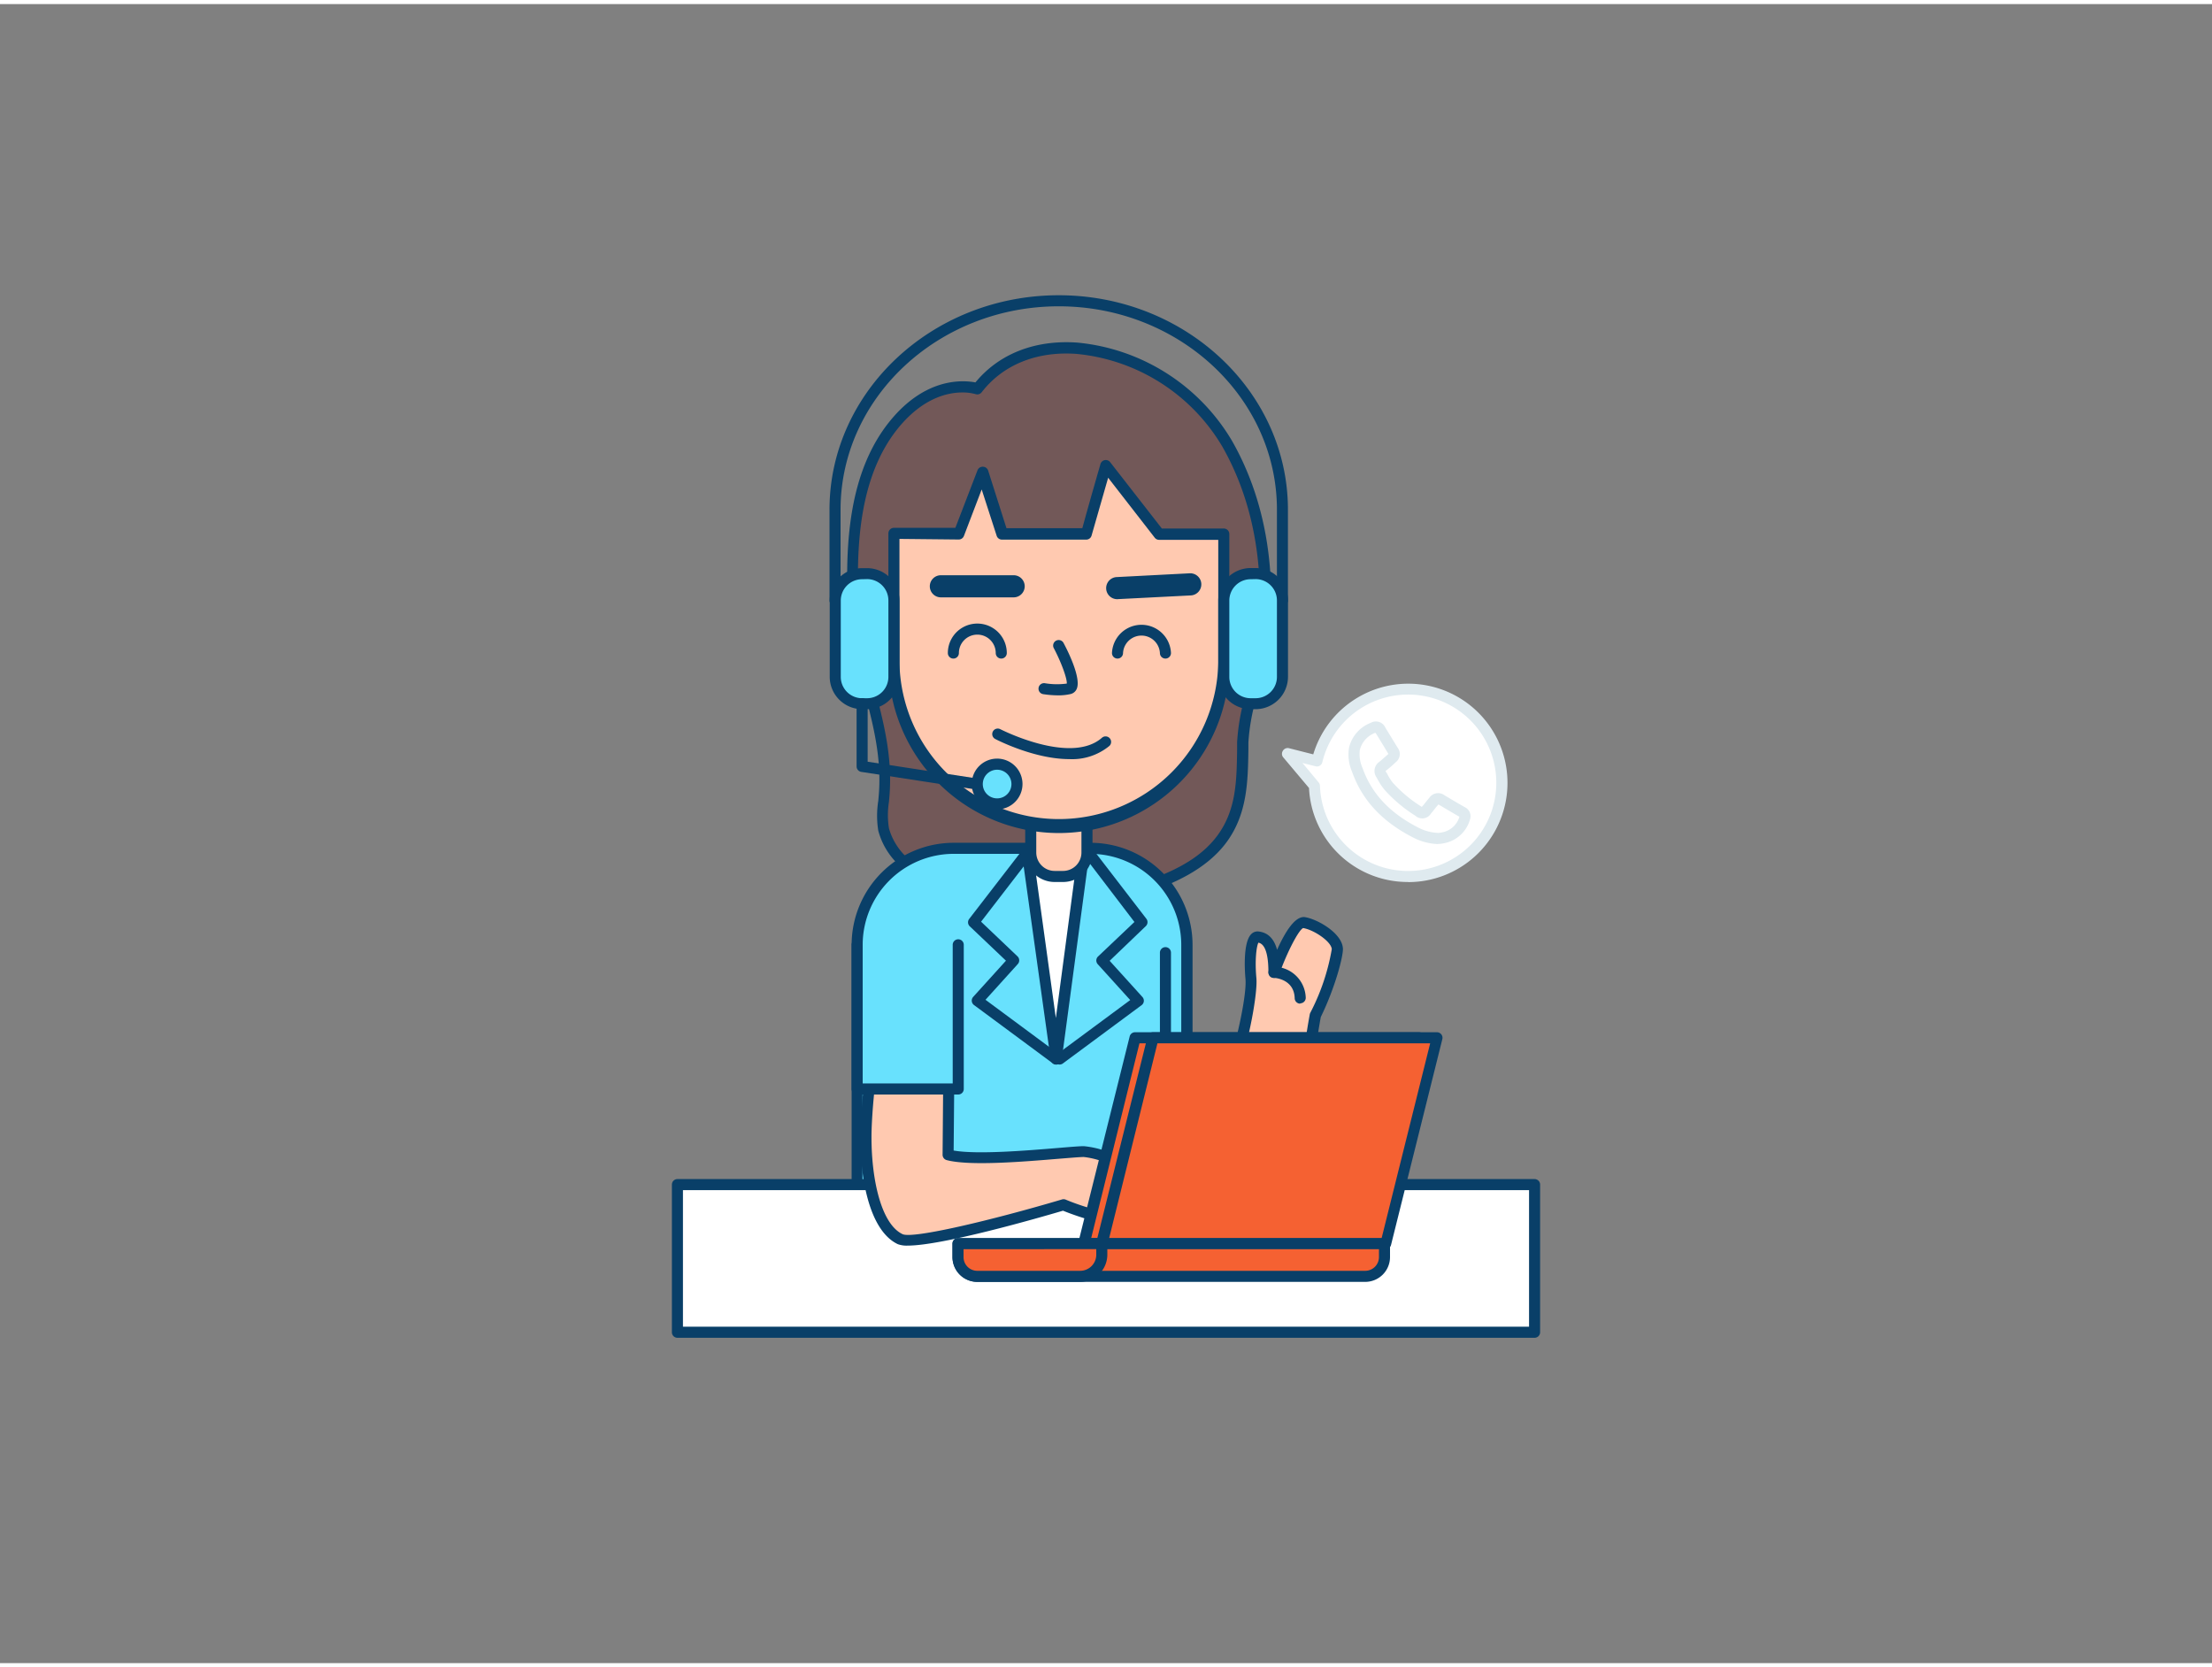 <svg xmlns="http://www.w3.org/2000/svg" viewBox="0 0 400 300" width="406" height="306" class="illustration styles_illustrationTablet__1DWOa"><rect x="0" y="0" width="400" height="300" fill="#808080" stroke="none"/><g id="_311_customer_service_outline" data-name="#311_customer_service_outline"><path d="M254.61,123.86a16.94,16.94,0,0,0-16.47,13l-5.34-1.35,4.89,5.88a16.94,16.94,0,1,0,16.92-17.53Z" fill="#fff"></path><path d="M254.61,158.75a17.86,17.86,0,0,1-17.9-17L232,136.15A1,1,0,0,1,232,135a1,1,0,0,1,1.1-.44l4.38,1.11a17.94,17.94,0,1,1,17.18,23.1Zm-19.08-21.52,2.93,3.52a1,1,0,0,1,.23.61,15.95,15.95,0,1,0,.43-4.27,1,1,0,0,1-1.22.74Z" fill="#dfeaef"></path><path d="M176.73,69.58S169,67,161.65,76c-7.07,8.71-7.81,21.26-7.41,32,.46,12.38,6.72,22.65,5.6,35.33a19.08,19.08,0,0,0,0,5.89,12.43,12.43,0,0,0,3.94,6.15c5.48,5.14,13,7.71,20.55,8.11s15-1.22,22.14-3.59c5.53-1.85,11.18-4.36,14.61-9.08,3.79-5.22,3.59-11.25,3.71-17.37.11-5.62,2.71-10.87,3.47-16.55,1.7-12.78.16-26.12-6.29-37.45C212.58,63,187.56,55.51,176.73,69.58Z" fill="#725858"></path><path d="M186.58,164.57q-1.19,0-2.34-.06c-8.38-.45-15.9-3.43-21.19-8.39a13.14,13.14,0,0,1-4.23-6.65,17.11,17.11,0,0,1,0-5.39l.07-.81c.61-6.9-1-13-2.69-19.41-1.33-5-2.7-10.21-2.91-15.79-.39-10.35.13-23.42,7.63-32.66,6.49-8,13.3-7.4,15.47-7,4.27-5.18,10.77-7.73,18.4-7.2A36.48,36.48,0,0,1,222.8,79c6.09,10.7,8.3,23.86,6.41,38.09a51,51,0,0,1-1.69,7.3,36.38,36.38,0,0,0-1.77,9.13l0,1.31c-.09,5.67-.18,11.53-3.88,16.63s-10,7.75-15.11,9.43A64,64,0,0,1,186.58,164.57ZM174,70.23c-2.66,0-7.15,1-11.58,6.44-7.08,8.72-7.56,21.32-7.19,31.32.2,5.37,1.54,10.45,2.84,15.36,1.67,6.32,3.4,12.85,2.75,20.1l-.07.82a15.24,15.24,0,0,0,0,4.77,11.4,11.4,0,0,0,3.65,5.63c5,4.63,12,7.42,19.92,7.84,6.45.35,13.56-.81,21.77-3.54,5.08-1.7,10.74-4.05,14.12-8.71s3.41-9.89,3.5-15.49l0-1.32a38.37,38.37,0,0,1,1.85-9.63,52.34,52.34,0,0,0,1.63-7c1.28-9.61,1.25-23.8-6.17-36.83A34.42,34.42,0,0,0,194.6,63.25c-7.19-.5-13.26,2-17.08,6.94a1,1,0,0,1-1.11.34A8.55,8.55,0,0,0,174,70.23Z" fill="#093f68"></path><path d="M172.42,152.66h24.74a17.46,17.46,0,0,1,17.46,17.46v44.55a0,0,0,0,1,0,0H155a0,0,0,0,1,0,0V170.11A17.46,17.46,0,0,1,172.42,152.66Z" fill="#68e1fd"></path><path d="M214.61,215.66H155a1,1,0,0,1-1-1V170.11a18.47,18.47,0,0,1,18.46-18.45h24.74a18.47,18.47,0,0,1,18.45,18.45v44.55A1,1,0,0,1,214.61,215.66Zm-58.65-2h57.65V170.11a16.47,16.47,0,0,0-16.45-16.45H172.42A16.47,16.47,0,0,0,156,170.11Z" fill="#093f68"></path><rect x="122.5" y="213.47" width="155.01" height="26.7" fill="#fff"></rect><path d="M277.5,241.17h-155a1,1,0,0,1-1-1v-26.7a1,1,0,0,1,1-1h155a1,1,0,0,1,1,1v26.7A1,1,0,0,1,277.5,241.17Zm-154-2h153v-24.7h-153Z" fill="#093f68"></path><polygon points="195.95 153.42 190.99 190.76 185.77 153.42 195.95 153.42" fill="#fff"></polygon><path d="M191,191.76a1,1,0,0,1-1-.87l-5.22-37.33a1,1,0,0,1,.23-.79,1,1,0,0,1,.76-.35H196a1,1,0,0,1,.75.35,1,1,0,0,1,.24.79l-5,37.33a1,1,0,0,1-1,.87Zm-4.07-37.34,4,28.93,3.85-28.93Z" fill="#093f68"></path><path d="M191,191.76a1,1,0,0,1-.6-.2L176.13,181a1,1,0,0,1-.4-.7,1,1,0,0,1,.25-.77l5.93-6.55-6.55-6.22a1,1,0,0,1-.1-1.33L185,152.81a1,1,0,0,1,1.58,1.22l-9.17,11.9L184,172.2a1,1,0,0,1,.05,1.39l-5.84,6.46,13.37,9.9a1,1,0,0,1,.21,1.4A1,1,0,0,1,191,191.76Z" fill="#093f68"></path><path d="M191.59,191.76A1,1,0,0,1,191,190l13.38-9.9-5.85-6.46a1,1,0,0,1,0-1.39l6.61-6.27L196,154a1,1,0,0,1,1.59-1.22l9.71,12.62a1,1,0,0,1-.1,1.33L200.66,173l5.93,6.55a1,1,0,0,1,.25.77,1,1,0,0,1-.4.7l-14.26,10.56A1,1,0,0,1,191.59,191.76Z" fill="#093f68"></path><path d="M186.39,147.57h10.18a0,0,0,0,1,0,0v5.86a4.32,4.32,0,0,1-4.32,4.32h-1.54a4.32,4.32,0,0,1-4.32-4.32v-5.86A0,0,0,0,1,186.39,147.57Z" fill="#ffc9b0"></path><path d="M192.24,158.75h-1.53a5.33,5.33,0,0,1-5.32-5.33v-5.85a1,1,0,0,1,1-1h10.17a1,1,0,0,1,1,1v5.85A5.33,5.33,0,0,1,192.24,158.75Zm-4.85-10.18v4.85a3.33,3.33,0,0,0,3.32,3.33h1.53a3.33,3.33,0,0,0,3.32-3.33v-4.85Z" fill="#093f68"></path><path d="M209.61,95.85,200,83.45s-2.17,7.63-3.5,12.36l-15.21,0-3.58-11.08-4.22,11.06-11.8,0v23.37a29.82,29.82,0,0,0,29.83,29.82h0a29.82,29.82,0,0,0,29.82-29.82V95.89Z" fill="#ffc9b0"></path><path d="M191.48,149.9a30.86,30.86,0,0,1-30.83-30.82V95.71a1,1,0,0,1,1-1l11.11,0,4-10.4a1,1,0,0,1,1-.65,1,1,0,0,1,.93.7L182,94.77l13.72,0C197,90.07,199,83.17,199,83.17a1,1,0,0,1,1.75-.34l9.35,12,11.2,0a1,1,0,0,1,1,1v23.19A30.86,30.86,0,0,1,191.48,149.9ZM162.65,96.71v22.37a28.83,28.83,0,0,0,57.65,0V96.88l-10.69,0a1,1,0,0,1-.79-.38l-8.43-10.85-3,10.46a1,1,0,0,1-1,.73h0l-15.21,0a1,1,0,0,1-.95-.69l-2.71-8.38-3.21,8.4a1,1,0,0,1-.94.65Z" fill="#093f68"></path><path d="M191.33,125a18.19,18.19,0,0,1-2.71-.22,1,1,0,0,1-.81-1.16,1,1,0,0,1,1.16-.81,13.27,13.27,0,0,0,3.94.06c.07-.89-.95-3.73-2.32-6.35a1,1,0,1,1,1.77-.92c1,1.87,3.16,6.42,2.34,8.24a1.6,1.6,0,0,1-1.09.92A9.65,9.65,0,0,1,191.33,125Z" fill="#093f68"></path><path d="M183.31,107.28h0l-13.17,0a2,2,0,0,1,0-4h0l13.16,0a2,2,0,1,1,0,4Z" fill="#093f68"></path><path d="M202.08,107.61a2,2,0,0,1-.1-4l13.15-.68a2,2,0,0,1,.21,4l-13.15.67Z" fill="#093f68"></path><path d="M193.36,136.53c-6.28,0-13-3.43-13.39-3.64a1,1,0,0,1-.43-1.35,1,1,0,0,1,1.35-.42c.13.06,12.78,6.53,18.41,1.52a1,1,0,0,1,1.33,1.49A10.6,10.6,0,0,1,193.36,136.53Z" fill="#093f68"></path><path d="M210.75,118.35a1,1,0,0,1-1-1,3.34,3.34,0,0,0-6.67,0,1,1,0,0,1-2,0,5.34,5.34,0,0,1,10.67,0A1,1,0,0,1,210.75,118.35Z" fill="#093f68"></path><path d="M181.06,118.35a1,1,0,0,1-1-1,3.33,3.33,0,0,0-6.66,0,1,1,0,0,1-2,0,5.33,5.33,0,0,1,10.66,0A1,1,0,0,1,181.06,118.35Z" fill="#093f68"></path><path d="M210.75,203.32a1,1,0,0,1-1-1V171.53a1,1,0,1,1,2,0v30.79A1,1,0,0,1,210.75,203.32Z" fill="#093f68"></path><path d="M231.91,108.83a1,1,0,0,1-1-1V91.43c0-20.28-17.7-36.78-39.45-36.78S152,71.15,152,91.43v16.4a1,1,0,0,1-2,0V91.43c0-21.38,18.59-38.78,41.45-38.78s41.45,17.4,41.45,38.78v16.4A1,1,0,0,1,231.91,108.83Z" fill="#093f68"></path><rect x="221.3" y="102.98" width="10.61" height="23.52" rx="4.86" fill="#68e1fd"></rect><path d="M227.05,127.5h-.89a5.87,5.87,0,0,1-5.86-5.86V107.83a5.86,5.86,0,0,1,5.86-5.85h.89a5.86,5.86,0,0,1,5.86,5.85v13.81A5.87,5.87,0,0,1,227.05,127.5ZM226.16,104a3.86,3.86,0,0,0-3.86,3.85v13.81a3.86,3.86,0,0,0,3.86,3.86h.89a3.86,3.86,0,0,0,3.86-3.86V107.83a3.86,3.86,0,0,0-3.86-3.85Z" fill="#093f68"></path><rect x="151.04" y="102.98" width="10.61" height="23.52" rx="4.86" fill="#68e1fd"></rect><path d="M156.79,127.5h-.89a5.87,5.87,0,0,1-5.86-5.86V107.83A5.86,5.86,0,0,1,155.9,102h.89a5.86,5.86,0,0,1,5.86,5.85v13.81A5.87,5.87,0,0,1,156.79,127.5ZM155.9,104a3.86,3.86,0,0,0-3.86,3.85v13.81a3.86,3.86,0,0,0,3.86,3.86h.89a3.86,3.86,0,0,0,3.86-3.86V107.83a3.86,3.86,0,0,0-3.86-3.85Z" fill="#093f68"></path><path d="M179.06,142.39h-.15l-23.16-3.55a1,1,0,0,1-.85-1V126.5a1,1,0,1,1,2,0V137l22.31,3.42a1,1,0,0,1,.84,1.14A1,1,0,0,1,179.06,142.39Z" fill="#093f68"></path><circle cx="180.31" cy="141.04" r="3.59" fill="#68e1fd"></circle><path d="M180.31,145.62A4.59,4.59,0,1,1,184.9,141,4.59,4.59,0,0,1,180.31,145.62Zm0-7.17A2.59,2.59,0,1,0,182.9,141,2.59,2.59,0,0,0,180.31,138.45Z" fill="#093f68"></path><path d="M196,207.52c-2.92,0-19.12,2-24.54.6l.14-16.7L157.51,193c0,.19-.72,5.59-.89,10.39-.26,8,1.39,17.73,6.16,20,3.3,1.57,29.5-6.2,29.5-6.2s14.78,6.22,15.21,0S198.91,207.52,196,207.52Z" fill="#ffc9b0"></path><path d="M164.16,224.5a4.65,4.65,0,0,1-1.81-.26c-5.4-2.56-7-12.88-6.73-20.93.16-4.5.77-9.5.89-10.46a1,1,0,0,1,.89-.9l14.09-1.52a1,1,0,0,1,.78.25,1,1,0,0,1,.32.75l-.14,15.88c4.24.75,13.28,0,18.81-.46,2.27-.19,3.92-.33,4.73-.33a16.84,16.84,0,0,1,10.24,4.82,7.61,7.61,0,0,1,2.26,5.86,3.56,3.56,0,0,1-1.7,2.91c-3.69,2.27-12.51-1.09-14.57-1.92C187.68,219.53,170.4,224.5,164.16,224.5Zm-5.75-30.64c-.22,1.8-.66,5.84-.79,9.51-.26,7.78,1.38,17.06,5.59,19.06,1.84.88,16.08-2.5,28.78-6.26a1,1,0,0,1,.68,0c3.82,1.61,10.75,3.63,13.07,2.2a1.58,1.58,0,0,0,.76-1.35,5.71,5.71,0,0,0-1.74-4.36,15,15,0,0,0-8.77-4.18c-.73,0-2.42.15-4.57.32-6.4.53-16.07,1.34-20.23.24a1,1,0,0,1-.74-1l.13-15.57Z" fill="#093f68"></path><polyline points="173.24 170.11 173.24 196.18 154.96 196.18 154.96 170.11" fill="#68e1fd"></polyline><path d="M173.24,197.18H155a1,1,0,0,1-1-1V170.11a1,1,0,0,1,2,0v25.07h16.28V170.11a1,1,0,0,1,2,0v26.07A1,1,0,0,1,173.24,197.18Z" fill="#093f68"></path><path d="M223.16,191.32c.81-.81,3.38-11.68,3.06-15.15s-.05-7.64,1.26-7.48,2.91,1,2.91,6.42c0,0,3.37-9.35,5.45-9s5.84,2.63,6,4.71c.08,1-1.18,6.43-4,12-1.35,7.39-2.17,15.53-2.17,15.53Z" fill="#ffc9b0"></path><path d="M235.68,199.38a1.09,1.09,0,0,1-.49-.13l-12.53-7.06a1,1,0,0,1-.25-1.54c.65-1,3.11-11.09,2.81-14.39-.1-1.08-.52-6.57,1.06-8.1a1.59,1.59,0,0,1,1.32-.46c1.68.2,2.78,1.28,3.34,3.31,1.5-3.35,3.31-6.19,5.07-5.9,2.22.37,6.62,2.84,6.83,5.62.1,1.33-1.35,7-4,12.44-1.31,7.23-2.12,15.23-2.13,15.31a1,1,0,0,1-.54.78A.93.93,0,0,1,235.68,199.38Zm-11.22-8.48,10.39,5.86c.31-2.71,1-8.63,2-14.09a1.14,1.14,0,0,1,.09-.26,39.28,39.28,0,0,0,3.89-11.52c-.11-1.39-3.22-3.48-5.17-3.81-.76.26-2.84,4.17-4.35,8.37a1,1,0,0,1-1.94-.34c0-4.57-1.15-5.25-1.81-5.39-.36.68-.66,3.21-.37,6.36C227.47,178.86,225.74,187.65,224.46,190.9Zm-2-.3,0,0Z" fill="#093f68"></path><polygon points="195.99 224.16 247.32 224.16 256.6 186.93 205.27 186.93 195.99 224.16" fill="#f56132"></polygon><path d="M247.32,225.15H196a1,1,0,0,1-1-1.24l9.28-37.23a1,1,0,0,1,1-.76H256.6a1,1,0,0,1,.79.39,1,1,0,0,1,.18.86l-9.28,37.23A1,1,0,0,1,247.32,225.15Zm-50-2h49.27l8.78-35.23H206.05Z" fill="#093f68"></path><polygon points="199.24 224.16 250.57 224.16 259.85 186.93 208.52 186.93 199.24 224.16" fill="#f56132"></polygon><path d="M250.57,225.15H199.24a1,1,0,0,1-1-1.24l9.28-37.23a1,1,0,0,1,1-.76h51.33a1,1,0,0,1,.79.39,1,1,0,0,1,.18.86l-9.28,37.23A1,1,0,0,1,250.57,225.15Zm-50-2h49.27l8.78-35.23H209.3Z" fill="#093f68"></path><path d="M173.24,224.15v2.43a3.48,3.48,0,0,0,3.48,3.48h70.15a3.48,3.48,0,0,0,3.49-3.48v-2.43Z" fill="#f56132"></path><path d="M246.87,231.06H176.72a4.49,4.49,0,0,1-4.48-4.48v-2.43a1,1,0,0,1,1-1h77.12a1,1,0,0,1,1,1v2.43A4.49,4.49,0,0,1,246.87,231.06Zm-72.63-5.91v1.43a2.48,2.48,0,0,0,2.48,2.48h70.15a2.49,2.49,0,0,0,2.49-2.48v-1.43Z" fill="#093f68"></path><path d="M173.24,224.15v2.43a3.48,3.48,0,0,0,3.48,3.48h18.6a3.92,3.92,0,0,0,3.92-3.92v-2Z" fill="#f56132"></path><path d="M195.32,231.06h-18.6a4.49,4.49,0,0,1-4.48-4.48v-2.43a1,1,0,0,1,1-1h26a1,1,0,0,1,1,1v2A4.93,4.93,0,0,1,195.32,231.06Zm-21.08-5.91v1.43a2.48,2.48,0,0,0,2.48,2.48h18.6a2.92,2.92,0,0,0,2.92-2.92v-1Z" fill="#093f68"></path><path d="M235.12,180.75a1,1,0,0,1-1-1c-.11-3.37-3.41-3.65-3.78-3.67a1,1,0,0,1,.09-2,5.77,5.77,0,0,1,5.69,5.61,1,1,0,0,1-1,1Z" fill="#093f68"></path><path d="M260,151.89h0a10.5,10.5,0,0,1-4.28-1.09c-5.71-2.88-9.37-6.78-11.2-11.92a7.91,7.91,0,0,1-.57-4.42,6.38,6.38,0,0,1,3.9-4.48,1.88,1.88,0,0,1,2.68.88l2.19,3.58a1.87,1.87,0,0,1-.34,2.66c-.53.51-1.08,1-1.62,1.41l-.08.07a.44.44,0,0,0-.13.14l.29.45a9.6,9.6,0,0,0,1,1.6A24.49,24.49,0,0,0,257,145.1l.11.07.11-.12c.18-.21.36-.43.53-.65s.47-.59.72-.88a1.93,1.93,0,0,1,2.76-.44l1.31.78c.79.47,1.58.93,2.38,1.38a1.8,1.8,0,0,1,.89,2.23,6,6,0,0,1-4.64,4.26,7.05,7.05,0,0,1-.83.13l-.2,0Zm-11.3-20.12,0,0a4.47,4.47,0,0,0-2.8,3.1,6.13,6.13,0,0,0,.51,3.32c1.64,4.63,5,8.17,10.21,10.8a8.43,8.43,0,0,0,3.39.88l.16,0a4.44,4.44,0,0,0,.57-.09,4,4,0,0,0,3.17-2.83c-.82-.46-1.58-.92-2.35-1.37l-1.3-.77-.14-.08-.11.12c-.23.25-.44.52-.65.79s-.38.48-.58.71a1.85,1.85,0,0,1-2.82.43,26,26,0,0,1-5.58-4.69,11.13,11.13,0,0,1-1.28-1.93l-.24-.42a2,2,0,0,1,.54-2.7l.09-.07c.53-.44,1-.86,1.5-1.31l.08-.07-.07-.11c-.72-1.2-1.44-2.38-2.17-3.57Z" fill="#dfeaef"></path></g></svg>